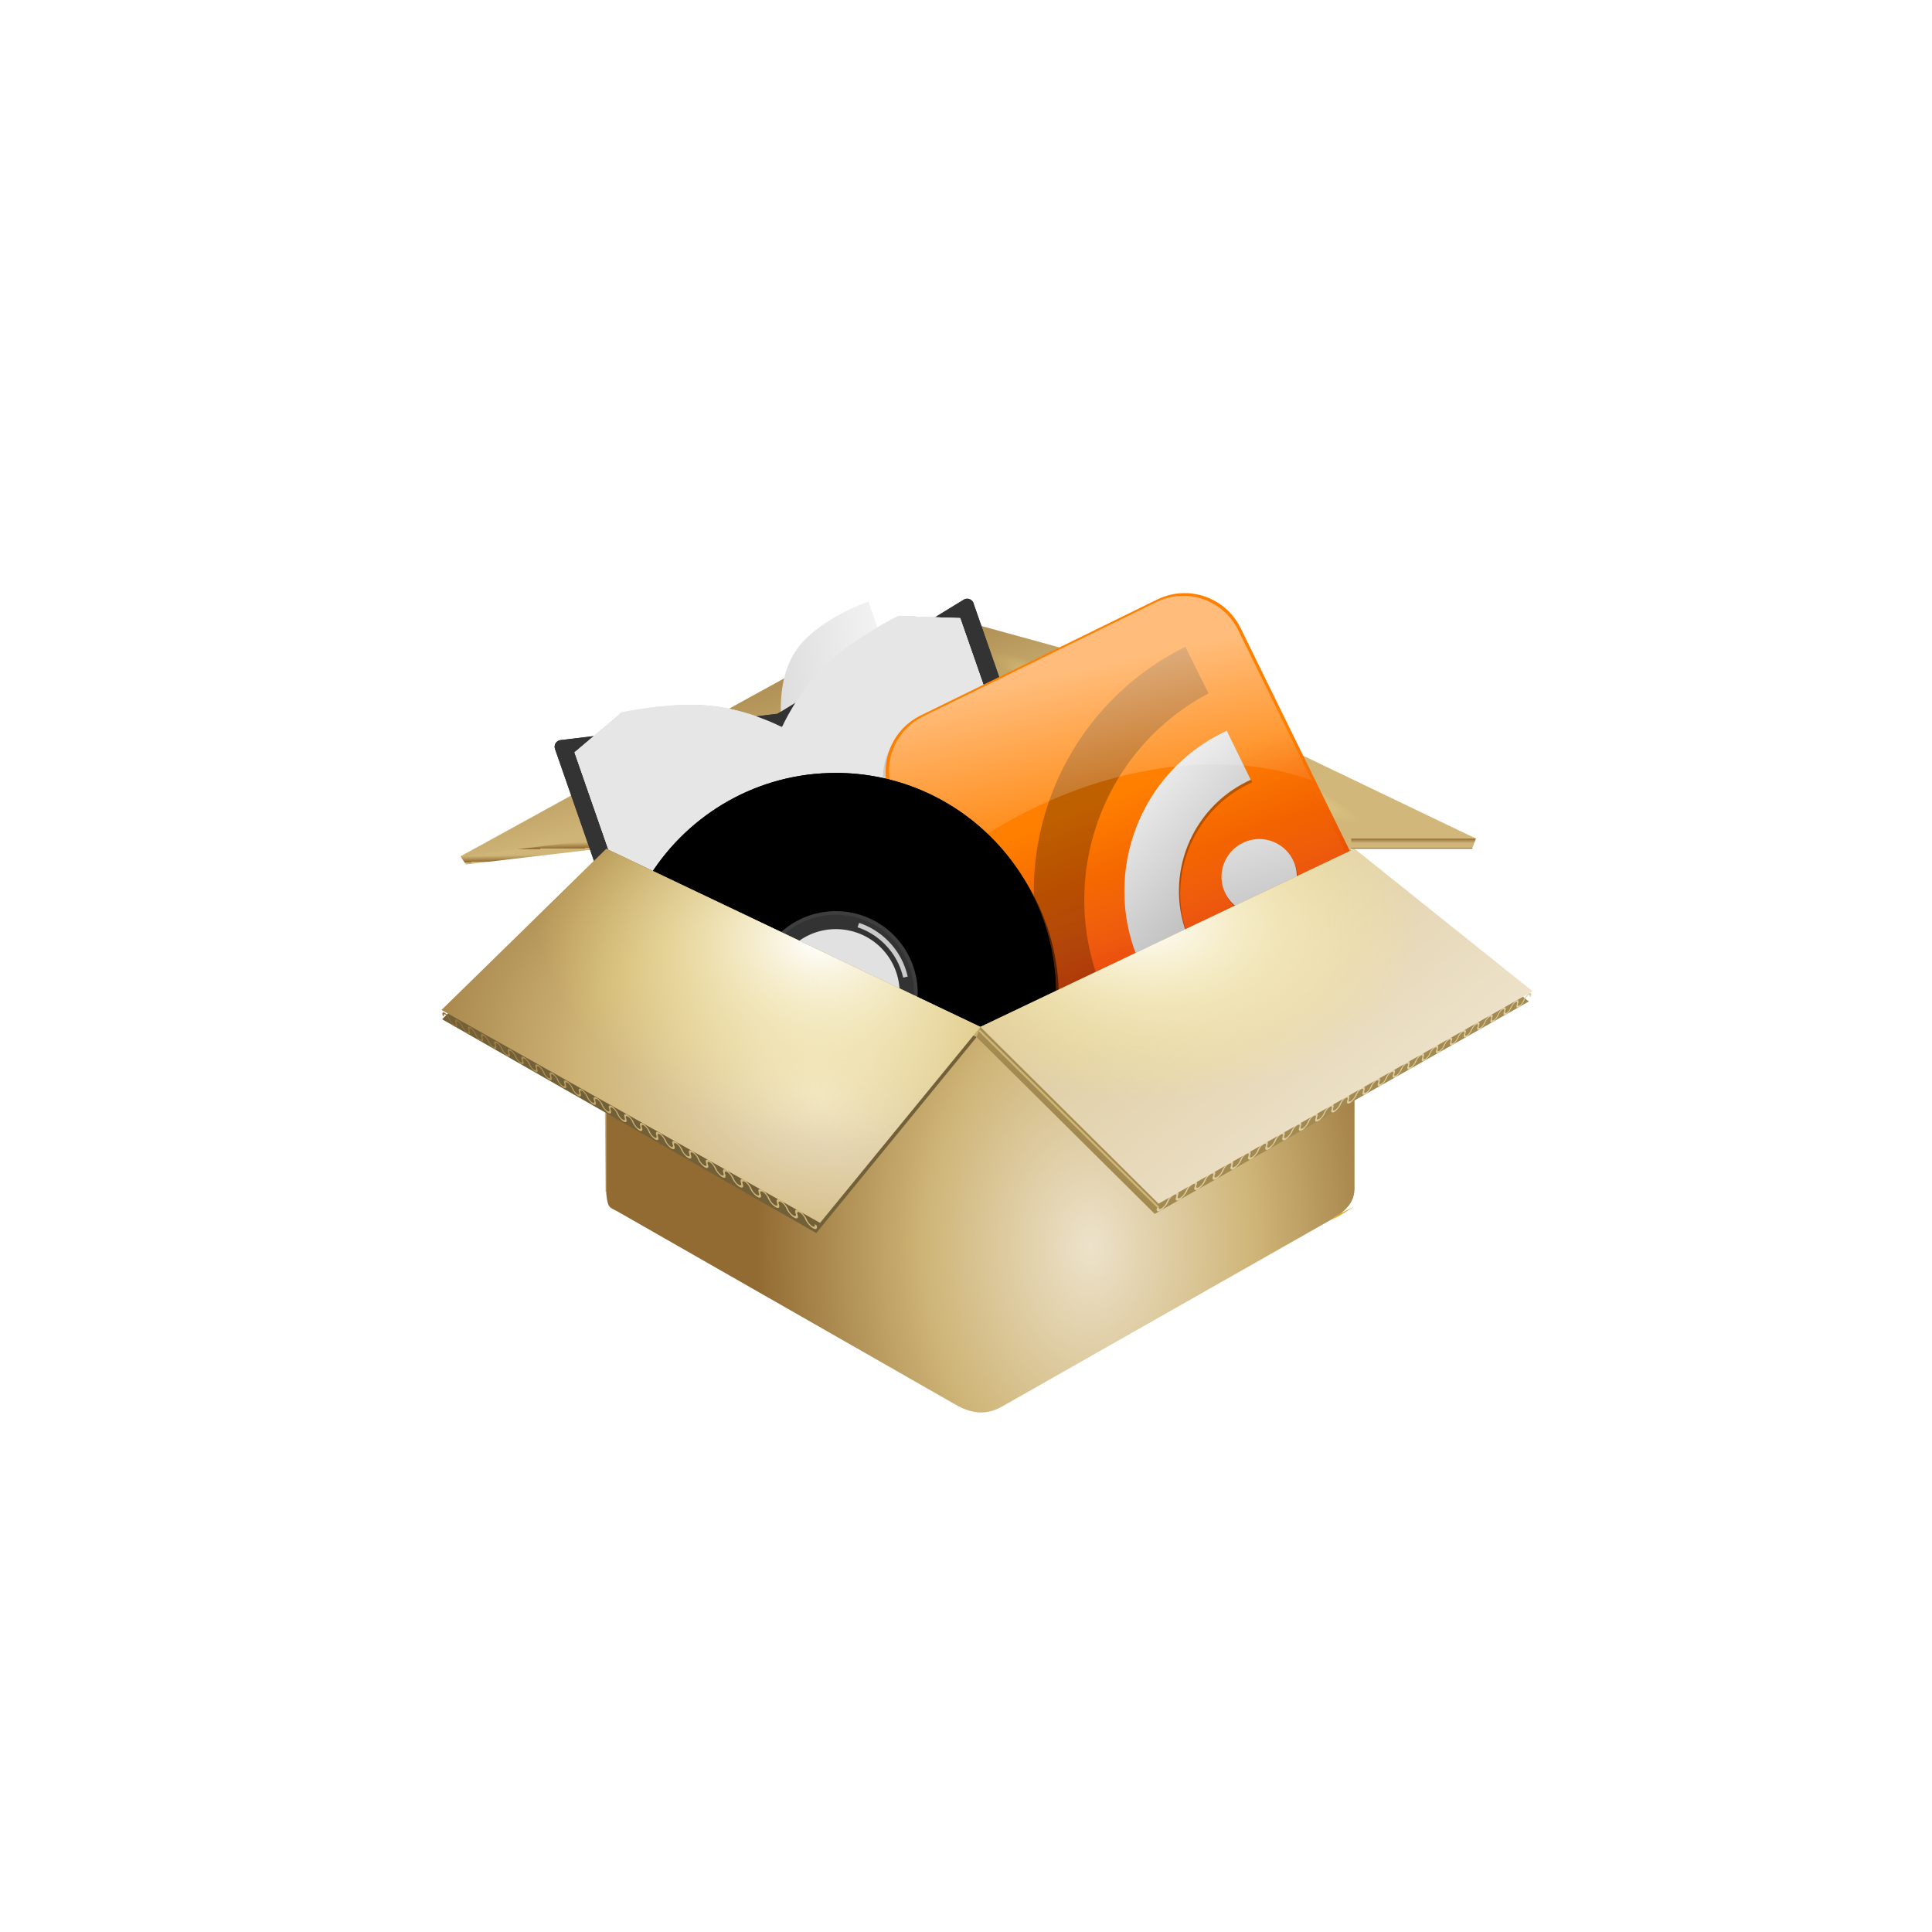<?xml version="1.0" encoding="utf-8"?>
<svg viewBox="0 0 1024 1024" xmlns="http://www.w3.org/2000/svg" xmlns:xlink="http://www.w3.org/1999/xlink">
  <defs>
    <filter color-interpolation-filters="sRGB" id="filter8114">
      <feGaussianBlur stdDeviation="1.013" id="feGaussianBlur8116"/>
    </filter>
    <filter color-interpolation-filters="sRGB" id="filter8074">
      <feGaussianBlur stdDeviation="2.026" id="feGaussianBlur8076"/>
    </filter>
    <filter x="-0.074" y="-0.141" color-interpolation-filters="sRGB" width="1.148" height="1.282" id="filter7233">
      <feGaussianBlur stdDeviation="6.456" id="feGaussianBlur7235"/>
    </filter>
    <mask maskUnits="userSpaceOnUse" id="mask7947">
      <path fill="#ffffff" d="m205,135l-45,10l-100,55l40,-5l0,100l105,-50l105,50.375l0,-100.38l35,0l-105,-50.38l-35,-9.62l0,0.005z" id="path7949"/>
    </mask>
    <filter color-interpolation-filters="sRGB" id="filter7251">
      <feGaussianBlur stdDeviation="2.246" id="feGaussianBlur7253"/>
    </filter>
    <filter color-interpolation-filters="sRGB" id="filter3503">
      <feGaussianBlur stdDeviation="2.63" id="feGaussianBlur3505"/>
    </filter>
    <filter color-interpolation-filters="sRGB" id="filter3361">
      <feGaussianBlur stdDeviation="1.868" id="feGaussianBlur3363"/>
    </filter>
    <filter color-interpolation-filters="sRGB" id="filter6169">
      <feGaussianBlur stdDeviation="3.013" id="feGaussianBlur6171"/>
    </filter>
    <filter x="-0.125" y="-0.239" color-interpolation-filters="sRGB" width="1.25" height="1.478" id="filter14465">
      <feGaussianBlur stdDeviation="3.233" id="feGaussianBlur14467"/>
    </filter>
    <mask maskUnits="userSpaceOnUse" id="mask14451">
      <path fill="url(#linearGradient14455) #000000" filter="url(#filter14443)" d="m204,250l3,37l66,-19l-69,-18z" id="path14453"/>
    </mask>
    <filter x="-0.115" y="-0.424" color-interpolation-filters="sRGB" width="1.23" height="1.848" id="filter14443">
      <feGaussianBlur stdDeviation="3.357" id="feGaussianBlur14445"/>
    </filter>
    <mask maskUnits="userSpaceOnUse" id="mask8359">
      <path fill="#ffffff" d="m100,847.36l0,96.875c0.451,4.053 0.799,3.649 3.281,5l95.361,54.492c3.782,1.986 7.791,2.838 12.51,0.139l92.285,-52.405c6.33,-3.546 6.685,-6.785 6.562,-10l0,-94.1l-105,50l-105,-50l0,-0.001z" id="path8361"/>
    </mask>
    <filter color-interpolation-filters="sRGB" id="filter7300">
      <feGaussianBlur stdDeviation="1.714" id="feGaussianBlur7302"/>
    </filter>
    <filter color-interpolation-filters="sRGB" id="filter8178">
      <feGaussianBlur stdDeviation="3.631" id="feGaussianBlur8180"/>
    </filter>
    <mask maskUnits="userSpaceOnUse" id="mask8351">
      <path fill="#ffffff" d="m100,195l0,96.875c0.451,4.053 0.799,3.649 3.281,5l95.361,54.492c3.782,1.986 7.791,2.838 12.51,0.139l92.285,-52.405c6.33,-3.546 6.685,-6.785 6.562,-10l0,-94.1l-105,50l-105,-50l0,-0.001z" id="path8353"/>
    </mask>
    <filter color-interpolation-filters="sRGB" id="filter7863">
      <feGaussianBlur stdDeviation="0.952" id="feGaussianBlur7865"/>
    </filter>
    <mask maskUnits="userSpaceOnUse" id="mask7935">
      <path fill="#ffffff" d="m255,294.62l-50,-49.62l105,-50l50,40l-105,59.615l0,0.005z" id="path7937"/>
    </mask>
    <filter color-interpolation-filters="sRGB" id="filter7881">
      <feGaussianBlur stdDeviation="1.36" id="feGaussianBlur7883"/>
    </filter>
    <mask maskUnits="userSpaceOnUse" id="mask7941">
      <path fill="#ffffff" d="m160,300l45,-55l-105,-50l-45,45l105,60z" id="path7943"/>
    </mask>
    <radialGradient r="54.5" gradientTransform="matrix(1 0 0 .587 0 68.119)" cx="257.5" cy="165" gradientUnits="userSpaceOnUse" id="radialGradient7500" xlink:href="#linearGradient14419"/>
    <linearGradient id="linearGradient14419">
      <stop stop-color="rgb(255, 255, 255)" offset="0" id="stop14421"/>
      <stop stop-opacity="0" stop-color="rgb(255, 255, 255)" offset="1" id="stop14423"/>
    </linearGradient>
    <linearGradient x1="-0.001" y1="0.939" x2="0.001" spreadMethod="repeat" y2="0.991" id="linearGradient7502" xlink:href="#linearGradient8046"/>
    <linearGradient id="linearGradient8046">
      <stop stop-color="rgb(210, 183, 123)" offset="0" id="stop8048"/>
      <stop stop-color="rgb(206, 180, 118)" offset="0.5" id="stop8050"/>
      <stop stop-color="rgb(146, 107, 50)" offset="1" id="stop8052"/>
    </linearGradient>
    <radialGradient r="75" gradientTransform="matrix(0.618,-0.383,0.092,0.149,-142.879,818.453)" cx="116.36" cy="160.08" gradientUnits="userSpaceOnUse" id="radialGradient7504" xlink:href="#linearGradient14419"/>
    <radialGradient r="52.5" gradientTransform="matrix(1 0 0 .571 0 70.714)" cx="152.5" cy="165" gradientUnits="userSpaceOnUse" id="radialGradient7506" xlink:href="#linearGradient14419"/>
    <linearGradient x1="0.897" y1="0.994" x2="0.897" spreadMethod="repeat" y2="0.952" id="linearGradient7508" xlink:href="#linearGradient8046"/>
    <linearGradient x1="0.617" y1="0.436" x2="0.35" y2="-0.082" id="linearGradient7510" xlink:href="#linearGradient8046"/>
    <radialGradient r="77.5" gradientTransform="matrix(0.67,0.304,-0.029,0.063,-114.718,709.785)" cx="259.51" cy="112.05" gradientUnits="userSpaceOnUse" id="radialGradient7512" xlink:href="#linearGradient7771"/>
    <linearGradient id="linearGradient7771">
      <stop stop-color="rgb(255, 255, 255)" offset="0" id="stop7773"/>
      <stop stop-opacity="0" stop-color="rgb(255, 239, 133)" offset="1" id="stop7775"/>
    </linearGradient>
    <radialGradient r="75" gradientTransform="matrix(0.629,-0.363,0.025,0.043,-133.416,833.183)" cx="116.36" cy="160.08" gradientUnits="userSpaceOnUse" id="radialGradient7514" xlink:href="#linearGradient7771"/>
    <radialGradient r="105" gradientTransform="matrix(1.918,0,0,1.005,-599.579,1255.203)" cx="207.26" cy="183.8" gradientUnits="userSpaceOnUse" id="radialGradient7516" xlink:href="#linearGradient6170"/>
    <linearGradient id="linearGradient6170">
      <stop stop-color="rgb(254, 253, 252)" offset="0" id="stop6172"/>
      <stop stop-color="rgb(219, 169, 50)" offset="1" id="stop6174"/>
    </linearGradient>
    <linearGradient x1="0.527" y1="1.175" x2="1.035" y2="1.065" id="linearGradient7520" xlink:href="#linearGradient4839"/>
    <linearGradient id="linearGradient4839">
      <stop stop-color="rgb(248, 248, 248)" offset="0" id="stop4841"/>
      <stop stop-color="rgb(196, 196, 196)" offset="1" id="stop4843"/>
    </linearGradient>
    <linearGradient x1="0.595" y1="0.391" x2="0.296" y2="0.445" id="linearGradient7522" xlink:href="#linearGradient4839"/>
    <linearGradient x1="0.723" y1="0.4" x2="0.138" y2="0.52" id="linearGradient7524" xlink:href="#linearGradient4802"/>
    <linearGradient id="linearGradient4802">
      <stop stop-color="rgb(242, 242, 242)" offset="0" id="stop4806"/>
      <stop stop-color="rgb(166, 166, 166)" offset="1" id="stop4808"/>
    </linearGradient>
    <linearGradient x1="0.289" y1="0.79" x2="0.852" y2="0.61" id="linearGradient7526" xlink:href="#linearGradient4748"/>
    <linearGradient id="linearGradient4748">
      <stop stop-color="rgb(248, 248, 248)" offset="0" id="stop4750"/>
      <stop stop-color="rgb(196, 196, 196)" offset="0.833" id="stop4798"/>
      <stop stop-color="rgb(155, 155, 155)" offset="1" id="stop4752"/>
    </linearGradient>
    <linearGradient x1="0.683" y1="0.453" x2="-0.486" y2="0.668" id="linearGradient7528" xlink:href="#linearGradient4839"/>
    <linearGradient x1="0.533" y1="0.464" x2="0.693" y2="0.829" id="linearGradient7540">
      <stop stop-color="rgb(255, 127, 0)" offset="0" id="stop3369"/>
      <stop stop-color="rgb(230, 69, 0)" offset="1" id="stop3371"/>
    </linearGradient>
    <linearGradient x1="0.424" y1="0.576" x2="0.585" y2="0.986" id="linearGradient7542">
      <stop stop-opacity="0" stop-color="rgb(255, 255, 255)" offset="0" id="stop3459"/>
      <stop stop-color="rgb(255, 0, 0)" offset="1" id="stop3461"/>
    </linearGradient>
    <linearGradient x1="-1.638" y1="-0.865" x2="-0.693" y2="1.684" id="linearGradient7544" xlink:href="#linearGradient3275"/>
    <linearGradient id="linearGradient3275">
      <stop stop-color="rgb(255, 255, 255)" offset="0" id="stop3277"/>
      <stop stop-color="rgb(195, 195, 195)" offset="1" id="stop3279"/>
    </linearGradient>
    <linearGradient x1="-0.195" y1="0.205" x2="0.368" y2="0.984" id="linearGradient7546" xlink:href="#linearGradient3275"/>
    <linearGradient x1="0.38" y1="0.315" x2="0.577" y2="0.908" id="linearGradient7550">
      <stop stop-color="rgb(255, 255, 255)" offset="0" id="stop3429"/>
      <stop stop-opacity="0" stop-color="rgb(255, 255, 255)" offset="1" id="stop3431"/>
    </linearGradient>
    <radialGradient r="92.5" gradientTransform="matrix(0.379,-0.379,0.855,0.855,1259.065,2093.301)" cx="289.43" cy="209.67" gradientUnits="userSpaceOnUse" id="radialGradient7552" xlink:href="#linearGradient14419"/>
    <radialGradient r="92.5" gradientTransform="matrix(-0.379,0.379,-0.855,-0.855,1678.865,2074.241)" cx="289.43" cy="209.67" gradientUnits="userSpaceOnUse" id="radialGradient7554" xlink:href="#linearGradient14419"/>
    <radialGradient r="68.844" gradientTransform="matrix(0,1.211,-0.359,0,1538.165,1842.448)" cx="199.28" cy="192.84" gradientUnits="userSpaceOnUse" id="radialGradient7556">
      <stop stop-color="rgb(108, 108, 108)" offset="0" id="stop3275"/>
      <stop stop-color="rgb(62, 62, 62)" offset="1" id="stop3277-2"/>
    </radialGradient>
    <radialGradient r="53.688" gradientTransform="matrix(0,1.252,-0.436,0,1552.965,1834.231)" cx="199.28" cy="192.84" gradientUnits="userSpaceOnUse" id="radialGradient7558">
      <stop stop-color="rgb(247, 247, 247)" offset="0" id="stop3265"/>
      <stop stop-color="rgb(225, 225, 225)" offset="1" id="stop3267"/>
    </radialGradient>
    <radialGradient r="55" gradientTransform="matrix(1.707,0,0,2.483,-302.412,206.793)" cx="195.54" cy="293.53" gradientUnits="userSpaceOnUse" id="radialGradient7560" xlink:href="#linearGradient6117"/>
    <linearGradient id="linearGradient6117">
      <stop stop-color="rgb(237, 226, 202)" offset="0" id="stop6119"/>
      <stop stop-color="rgb(206, 180, 118)" offset="0.5" id="stop6139"/>
      <stop stop-color="rgb(146, 107, 50)" offset="1" id="stop6121"/>
    </linearGradient>
    <radialGradient r="55" gradientTransform="matrix(1.707,0,0,2.483,-302.412,859.153)" cx="177.48" cy="292.05" gradientUnits="userSpaceOnUse" id="radialGradient7564" xlink:href="#linearGradient6170"/>
    <linearGradient x1="0.275" y1="0.851" x2="0.087" y2="-0.014" id="linearGradient7566" xlink:href="#linearGradient14419"/>
    <linearGradient x1="-0.041" y1="0.5" x2="1.041" y2="0.5" id="linearGradient7568">
      <stop stop-opacity="0.753" stop-color="rgb(0, 0, 0)" offset="0" id="stop8190"/>
      <stop stop-color="rgb(255, 255, 255)" offset="1" id="stop8192"/>
    </linearGradient>
    <radialGradient r="75" gradientTransform="matrix(1.755,0.47,-0.329,1.228,-221.144,511.383)" cx="148.11" cy="254.41" gradientUnits="userSpaceOnUse" id="radialGradient7570" xlink:href="#linearGradient6117"/>
    <linearGradient x1="0.762" y1="0.727" x2="-1.454" y2="-1.005" id="linearGradient7572" xlink:href="#linearGradient6117"/>
    <radialGradient r="55.132" gradientTransform="matrix(1.937 0 0 1.463 -241.23 -101.78)" cx="257.5" cy="220" gradientUnits="userSpaceOnUse" id="radialGradient7574" xlink:href="#linearGradient7771"/>
    <radialGradient r="52.5" gradientTransform="matrix(2.058 0 0 1.529 -161.42 -116.44)" cx="152.5" cy="220" gradientUnits="userSpaceOnUse" id="radialGradient7576" xlink:href="#linearGradient7771"/>
    <radialGradient r="75" gradientTransform="matrix(1.034,0.277,-0.194,0.724,-145.547,649.567)" cx="138.82" cy="224.37" gradientUnits="userSpaceOnUse" id="radialGradient7578" xlink:href="#linearGradient7771"/>
    <radialGradient r="77.5" gradientTransform="matrix(1,0,0,0.643,-204.495,716.468)" cx="251" cy="198.91" gradientUnits="userSpaceOnUse" id="radialGradient7582" xlink:href="#linearGradient7771"/>
    <linearGradient x1="1" y1="0.5" x2="0" y2="0.5" id="svg_1" xlink:href="#linearGradient8046"/>
    <linearGradient x1="0.976" y1="0.051" x2="0.468" y2="0.827" id="svg_2">
      <stop stop-color="rgb(0, 0, 0)" offset="0" id="stop8146"/>
      <stop stop-opacity="0" stop-color="rgb(0, 0, 0)" offset="1" id="stop8148"/>
    </linearGradient>
  </defs>
  <g>
    <title>Layer 1</title>
    <g id="svg_15">
      <g id="svg_3" transform="matrix(0.404 0 0 0.404 588.995 587.007)">
        <path id="svg_4" d="m-922.387,-46.978c6.47,-6.41 15.64,-9.61 24.65,-9.83c9.95,-0.24 19.8,1.6 29.44,3.89c16.84,4.25 33.18,10.3 49.08,17.25c5.14,2.08 9.03,6.19 13.32,9.55c25.59,21.94 50.06,45.15 74.72,68.12c52.14,48.91 103.73,98.39 155.74,147.44c12.24,11.48 24.42,23.03 36.98,34.16c-17.28,3.68 -34.32,8.49 -50.99,14.33c-48.99,-45.83 -98.29,-91.34 -147.86,-136.56c-14.38,-13.04 -28.72,-26.12 -43.43,-38.79c-8.83,-7.83 -19.13,-13.7 -29.2,-19.75c-14.08,-8.15 -28.54,-15.75 -43.73,-21.62c-6.79,-2.51 -13.77,-4.74 -21.01,-5.42c-16.4,-0.47 -32.81,0.13 -49.18,1.25c-2.04,-12.47 -3.9,-24.98 -5.9,-37.46c-1.61,-9.3 0.55,-19.72 7.37,-26.56z" style="fill: rgb(255, 255, 255);"/>
        <path id="svg_5" d="m-809.307,-36.118c10.73,-4.67 22,-8.62 33.73,-9.63c6.01,-0.72 11.76,1.66 17.18,3.93c15.88,7.11 30.58,16.51 45.12,25.99c2.34,1.65 4.9,3.05 7,5.04c21.32,22.66 43.2,44.79 64.91,67.08c29.64,30.03 59.21,60.14 89.05,89.98c23.52,23.28 47.18,46.42 70.53,69.88c-16.72,0.29 -33.28,2.95 -49.69,5.9c-11.58,-9.49 -22.24,-20.12 -33.29,-30.24c-50.51,-47.53 -100.55,-95.55 -151.08,-143.06c-23.69,-22.3 -47.45,-44.55 -71.67,-66.28c-7.16,-6.32 -14.29,-12.68 -21.79,-18.59z" style="fill: rgb(255, 255, 255);"/>
        <path id="svg_6" d="m-699.497,-11.888c8.28,-0.81 16.77,-0.61 24.8,1.72c7.16,1.79 12.51,7.25 18.17,11.64c27.57,23.35 53.47,48.57 79.71,73.38c19.34,18.27 38.32,36.93 58.18,54.64c14.11,11.18 26.06,24.74 38.13,38.02c13.93,15.64 27.47,31.62 40.8,47.78c-11.54,-0.13 -23.16,0.85 -34.65,0.3c-29.37,-29.4 -59.16,-58.38 -88.52,-87.79c-39.48,-39.88 -78.97,-79.76 -118.01,-120.08c-6.21,-6.53 -12.59,-12.91 -18.61,-19.61z" style="fill: rgb(255, 255, 255);"/>
        <path id="svg_7" d="m-925.367,22.842c15.15,-1.4 30.39,-1.79 45.6,-1.66c9.45,-0.27 18.47,3.08 27.15,6.42c16.29,6.62 31.75,15.11 46.79,24.18c7.51,4.61 15.06,9.27 21.62,15.19c25,21.69 49.29,44.18 73.74,66.48c38.5,35.48 77.09,70.88 115.2,106.76c-14.92,5.43 -29.6,12.05 -42.59,21.27c-10.69,7.59 -18.55,19.26 -20.58,32.31c-2.64,16.16 1.53,32.49 6.81,47.69c3.24,8.7 6.06,17.77 11.68,25.3c7.98,10.86 18.29,19.79 29.14,27.68c16.43,11.83 34.35,21.55 53.09,29.18c10.93,4.34 22.19,8.13 33.86,9.83c22.29,2.29 44.71,2.99 67.08,4.14c90.34,3.72 180.72,6.14 271.1,8.54c38.63,0.94 77.25,2.01 115.88,2.78c20.17,0.77 40.37,0.59 60.52,1.61c0.02,-1.9 0.06,-3.79 0.08,-5.67c-69.95,-1.59 -139.91,-3.25 -209.87,-5.1c-90.56,-2.56 -181.15,-4.85 -271.65,-9.31c-12.34,-0.98 -24.79,-1.12 -37.01,-3.25c-15.94,-3.34 -31.11,-9.6 -45.69,-16.73c-17.44,-8.82 -34.24,-19.25 -48.76,-32.41c-7.59,-7.18 -15.02,-15.03 -19.04,-24.83c-5.74,-14.33 -11.09,-29.09 -12.41,-44.58c-0.81,-10.82 1.28,-22.2 7.65,-31.17c6.46,-9.37 16.48,-15.35 26.32,-20.61c22.09,-11.32 45.89,-18.91 69.89,-25c23.91,-5.79 48.35,-10.14 73.01,-10.38c14.01,-0.2 28.02,-0.86 42.03,-0.88c17.41,7.01 36.43,8.07 54.96,8.94c10.69,0.08 21.4,0.19 32.07,-0.53c55.53,4.15 111.36,4.43 166.9,0.25c43.46,-3.51 86.89,-9.74 128.86,-21.83c16.95,-4.95 33.65,-10.87 49.72,-18.21c50.06,-22.01 99.89,-44.66 150.98,-64.19c41.46,-15.88 84.55,-27.56 128.45,-34.3c52.16,-8.17 105.19,-11.24 157.93,-8.13c65.88,4.02 131.96,18.11 191.19,47.92c19.25,9.5 37.16,21.37 55.22,32.91c33.05,21.47 65.85,43.5 96.26,68.63c13.12,10.75 25.25,22.64 36.77,35.07c-91.38,126.91 -182.82,253.78 -274.43,380.52c-40.39,-13.42 -81.27,-25.65 -122.98,-34.28c-16.46,-3.15 -33.12,-6.09 -49.94,-5.64c-8.83,0.4 -17.35,2.99 -25.92,4.92c-43.5,10.97 -86.66,23.19 -129.85,35.26c-86.14,24.21 -172.11,49.03 -258.23,73.34c-20.91,5.82 -41.77,11.82 -62.82,17.12c-26.59,6.06 -53.86,10.8 -81.22,8.95c-15.73,-1.34 -31.8,-4.8 -45.16,-13.6c-21.56,-13.47 -42.41,-28.04 -63.3,-42.51c-62.63,-43.81 -124.47,-88.73 -185.9,-134.19c-34.02,-25.23 -67.9,-50.65 -101.45,-76.5c-27.93,-21.62 -55.89,-43.24 -82.58,-66.4c-15.31,-13.07 -28.1,-28.71 -41.26,-43.86c-38.43,-45.44 -75.4,-92.08 -111.81,-139.15c-24.86,-32.25 -49.41,-64.75 -73.18,-97.82c-15.19,-21.3 -30.37,-42.67 -43.84,-65.12c-3.9,-6.8 -8.1,-13.62 -10.08,-21.28c6.2,-9.57 14.32,-18 24,-24.07z" style="fill: rgb(255, 255, 255);"/>
        <path id="svg_8" d="m872.663,265.192c6.69,-3.29 14.36,-4.53 21.73,-3.29c9.08,1.25 17.12,5.87 25.5,9.25c9.73,4.14 19.76,7.52 29.65,11.25c3.36,1.45 7.11,2.66 9.58,5.54c1.86,2.88 0.31,6.32 -0.48,9.29c-2.99,8.27 -7.2,16.02 -10.89,23.97c-34.99,71.72 -71.42,142.72 -108.68,213.28c-20.57,38.85 -41.52,77.49 -63.02,115.83c-18.71,33.12 -37.73,66.08 -57.97,98.3c-11.77,18.59 -23.8,37.07 -37.22,54.52c-6.17,7.81 -12.43,15.68 -20.06,22.12c-2.56,1.96 -5.23,4.17 -8.49,4.69c-2.07,0.29 -3.09,-1.77 -4.34,-2.95c-24.23,-26.11 -48.99,-51.78 -71.62,-79.31c-8.57,-10.59 -17.05,-21.32 -24.06,-33.03c-3.13,-5.39 -6.13,-10.99 -7.4,-17.14c1.93,-2.58 3.76,-5.24 5.7,-7.81l3.5,-4.86c97.04,-134.17 193.75,-268.59 290.65,-402.86c10.32,-3.8 18.1,-12.03 27.92,-16.79z" style="fill: rgb(255, 255, 255);"/>
      </g>
      <g id="svg_9" transform="matrix(-0.404 0 0 -0.404 1207.36 487.479)">
        <path id="svg_10" d="m987.067,77.838c6.47,-6.41 15.64,-9.61 24.65,-9.83c9.95,-0.24 19.8,1.6 29.44,3.89c16.84,4.25 33.18,10.3 49.08,17.25c5.14,2.08 9.03,6.19 13.32,9.55c25.59,21.94 50.06,45.15 74.72,68.12c52.14,48.91 103.73,98.39 155.74,147.44c12.24,11.48 24.42,23.03 36.98,34.16c-17.28,3.68 -34.32,8.49 -50.99,14.33c-48.99,-45.83 -98.29,-91.34 -147.86,-136.56c-14.38,-13.04 -28.72,-26.12 -43.43,-38.79c-8.83,-7.83 -19.13,-13.7 -29.2,-19.75c-14.08,-8.15 -28.54,-15.75 -43.73,-21.62c-6.79,-2.51 -13.77,-4.74 -21.01,-5.42c-16.4,-0.47 -32.81,0.13 -49.18,1.25c-2.04,-12.47 -3.9,-24.98 -5.9,-37.46c-1.61,-9.3 0.55,-19.72 7.37,-26.56z" style="fill: rgb(255, 255, 255);"/>
        <path id="svg_11" d="m1100.147,88.698c10.73,-4.67 22,-8.62 33.73,-9.63c6.01,-0.72 11.76,1.66 17.18,3.93c15.88,7.11 30.58,16.51 45.12,25.99c2.34,1.65 4.9,3.05 7,5.04c21.32,22.66 43.2,44.79 64.91,67.08c29.64,30.03 59.21,60.14 89.05,89.98c23.52,23.28 47.18,46.42 70.53,69.88c-16.72,0.29 -33.28,2.95 -49.69,5.9c-11.58,-9.49 -22.24,-20.12 -33.29,-30.24c-50.51,-47.53 -100.55,-95.55 -151.08,-143.06c-23.69,-22.3 -47.45,-44.55 -71.67,-66.28c-7.16,-6.32 -14.29,-12.68 -21.79,-18.59z" style="fill: rgb(255, 255, 255);"/>
        <path id="svg_12" d="m1209.957,112.928c8.28,-0.81 16.77,-0.61 24.8,1.72c7.16,1.79 12.51,7.25 18.17,11.64c27.57,23.35 53.47,48.57 79.71,73.38c19.34,18.27 38.32,36.93 58.18,54.64c14.11,11.18 26.06,24.74 38.13,38.02c13.93,15.64 27.47,31.62 40.8,47.78c-11.54,-0.13 -23.16,0.85 -34.65,0.3c-29.37,-29.4 -59.16,-58.38 -88.52,-87.79c-39.48,-39.88 -78.97,-79.76 -118.01,-120.08c-6.21,-6.53 -12.59,-12.91 -18.61,-19.61z" style="fill: rgb(255, 255, 255);"/>
        <path id="svg_13" d="m984.087,147.658c15.15,-1.4 30.39,-1.79 45.6,-1.66c9.45,-0.27 18.47,3.08 27.15,6.42c16.29,6.62 31.75,15.11 46.79,24.18c7.51,4.61 15.06,9.27 21.62,15.19c25,21.69 49.29,44.18 73.74,66.48c38.5,35.48 77.09,70.88 115.2,106.76c-14.92,5.43 -29.6,12.05 -42.59,21.27c-10.69,7.59 -18.55,19.26 -20.58,32.31c-2.64,16.16 1.53,32.49 6.81,47.69c3.24,8.7 6.06,17.77 11.68,25.3c7.98,10.86 18.29,19.79 29.14,27.68c16.43,11.83 34.35,21.55 53.09,29.18c10.93,4.34 22.19,8.13 33.86,9.83c22.29,2.29 44.71,2.99 67.08,4.14c90.34,3.72 180.72,6.14 271.1,8.54c38.63,0.94 77.25,2.01 115.88,2.78c20.17,0.77 40.37,0.59 60.52,1.61c0.02,-1.9 0.06,-3.79 0.08,-5.67c-69.95,-1.59 -139.91,-3.25 -209.87,-5.1c-90.56,-2.56 -181.15,-4.85 -271.65,-9.31c-12.34,-0.98 -24.79,-1.12 -37.01,-3.25c-15.94,-3.34 -31.11,-9.6 -45.69,-16.73c-17.44,-8.82 -34.24,-19.25 -48.76,-32.41c-7.59,-7.18 -15.02,-15.03 -19.04,-24.83c-5.74,-14.33 -11.09,-29.09 -12.41,-44.58c-0.81,-10.82 1.28,-22.2 7.65,-31.17c6.46,-9.37 16.48,-15.35 26.32,-20.61c22.09,-11.32 45.89,-18.91 69.89,-25c23.91,-5.79 48.35,-10.14 73.01,-10.38c14.01,-0.2 28.02,-0.86 42.03,-0.88c17.41,7.01 36.43,8.07 54.96,8.94c10.69,0.08 21.4,0.19 32.07,-0.53c55.53,4.15 111.36,4.43 166.9,0.25c43.46,-3.51 86.89,-9.74 128.86,-21.83c16.95,-4.95 33.65,-10.87 49.72,-18.21c50.06,-22.01 99.89,-44.66 150.98,-64.19c41.46,-15.88 84.55,-27.56 128.45,-34.3c52.16,-8.17 105.19,-11.24 157.93,-8.13c65.88,4.02 131.96,18.11 191.19,47.92c19.25,9.5 37.16,21.37 55.22,32.91c33.05,21.47 65.85,43.5 96.26,68.63c13.12,10.75 25.25,22.64 36.77,35.07c-91.38,126.91 -182.82,253.78 -274.43,380.52c-40.39,-13.42 -81.27,-25.65 -122.98,-34.28c-16.46,-3.15 -33.12,-6.09 -49.94,-5.64c-8.83,0.4 -17.35,2.99 -25.92,4.92c-43.5,10.97 -86.66,23.19 -129.85,35.26c-86.14,24.21 -172.11,49.03 -258.23,73.34c-20.91,5.82 -41.77,11.82 -62.82,17.12c-26.59,6.06 -53.86,10.8 -81.22,8.95c-15.73,-1.34 -31.8,-4.8 -45.16,-13.6c-21.56,-13.47 -42.41,-28.04 -63.3,-42.51c-62.63,-43.81 -124.47,-88.73 -185.9,-134.19c-34.02,-25.23 -67.9,-50.65 -101.45,-76.5c-27.93,-21.62 -55.89,-43.24 -82.58,-66.4c-15.31,-13.07 -28.1,-28.71 -41.26,-43.86c-38.43,-45.44 -75.4,-92.08 -111.81,-139.15c-24.86,-32.25 -49.41,-64.75 -73.18,-97.82c-15.19,-21.3 -30.37,-42.67 -43.84,-65.12c-3.9,-6.8 -8.1,-13.62 -10.08,-21.28c6.2,-9.57 14.32,-18 24,-24.07z" style="fill: rgb(255, 255, 255);"/>
        <path id="svg_14" d="m2782.117,390.008c6.69,-3.29 14.36,-4.53 21.73,-3.29c9.08,1.25 17.12,5.87 25.5,9.25c9.73,4.14 19.76,7.52 29.65,11.25c3.36,1.45 7.11,2.66 9.58,5.54c1.86,2.88 0.31,6.32 -0.48,9.29c-2.99,8.27 -7.2,16.02 -10.89,23.97c-34.99,71.72 -71.42,142.72 -108.68,213.28c-20.57,38.85 -41.52,77.49 -63.02,115.83c-18.71,33.12 -37.73,66.08 -57.97,98.3c-11.77,18.59 -23.8,37.07 -37.22,54.52c-6.17,7.81 -12.43,15.68 -20.06,22.12c-2.56,1.96 -5.23,4.17 -8.49,4.69c-2.07,0.29 -3.09,-1.77 -4.34,-2.95c-24.23,-26.11 -48.99,-51.78 -71.62,-79.31c-8.57,-10.59 -17.05,-21.32 -24.06,-33.03c-3.13,-5.39 -6.13,-10.99 -7.4,-17.14c1.93,-2.58 3.76,-5.24 5.7,-7.81l3.5,-4.86c97.04,-134.17 193.75,-268.59 290.65,-402.86c10.32,-3.8 18.1,-12.03 27.92,-16.79z" style="fill: rgb(255, 255, 255);"/>
      </g>
      <g transform="matrix(1.446 0 0 1.446 -1681.12 -600.221)" id="layer1">
        <g id="g7412">
          <g transform="matrix(1.306 0 0 1.306 1520.1 -353.67)" id="g6901">
            <g id="g6903">
              <path fill="none" stroke-width="4" stroke="url(#radialGradient7500)" filter="url(#filter8114)" d="m105.505,823.993l-105,-60" id="path6905"/>
              <g id="g6907">
                <g id="g6909">
                  <path fill="url(#linearGradient7502)" d="m-45.566,776.853l45,-10l-105,60l-37.429,4.393l-1.5,-2.25l98.929,-52.14l0,-0.003z" id="path6911"/>
                  <path fill="url(#radialGradient7504)" stroke-width="4" stroke="url(#radialGradient7506)" filter="url(#filter8074)" d="m-104.495,823.993l105,-60" id="path6913"/>
                </g>
                <g id="g6915">
                  <path fill="url(#linearGradient7508)" d="m34.434,776.473l-35,-9.62l105,60l35,0l1.071,-2.857l-106.07,-47.52l-0.001,-0.003z" id="path6917"/>
                  <g id="g6919">
                    <g id="g6921">
                      <path fill="url(#linearGradient7510)" d="m0.505,763.993l-45,10l-100,55l40,-5l0.707,99.204l104.29,-49.2l104.03,48.61l0.97,-98.61l35,0l-105,-50.38l-35,-9.62l0.003,-0.004z" id="path6923"/>
                      <path fill="url(#radialGradient7512)" d="m35.505,773.613l-35,-9.62l0.421,45.98l80.36,27.378l24.22,-13.36l35,0l-105,-50.375l-0.001,-0.003z" id="path6925"/>
                    </g>
                    <g id="g6927">
                      <path fill="url(#radialGradient7514)" d="m-144.495,828.993l40,-5l30.834,11.796l67.917,-36.465l6.25,-35.34l-45,10l-100,55l-0.001,0.009z" id="path6929"/>
                      <path fill="url(#radialGradient7516)" filter="url(#filter7233)" mask="url(#mask7947)" d="m0.505,763.993l-105,60l102.53,-51.523l2.89,37.503l3.143,13.006l-4.686,16.794l1.13,34.22l0.617,-33.368l6.426,-15.943l-1.403,-12.155l-1.15,-36.651l100.51,48.12l-105,-60l-0.007,-0.003z" id="path6931"/>
                    </g>
                  </g>
                </g>
              </g>
            </g>
            <path fill="url(#radialGradient7516)" filter="url(#filter7251)" d="m0.505,763.993l-105,60l102.53,-51.523l2.89,37.503l3.143,13.006l-4.686,16.794l1.13,34.22l0.617,-33.368l6.426,-15.943l-1.403,-12.155l-1.15,-36.651l100.51,48.12l-105,-60l-0.007,-0.003z" id="path6933"/>
          </g>
          <g id="g7325">
            <g id="g7069">
              <path fill="#333333" stroke-width="4.9" stroke-miterlimit="20" stroke-linecap="round" stroke="#333333" stroke-linejoin="round" d="m1517.125,636.995l-68.75,42.094l-80.031,9.719l19.906,57.188l0,-18.188l137.16,65.281l5.25,-2.5l32.938,-20.156c-15.5,-44.478 -31,-88.957 -46.5,-133.44l0.027,0.002z" id="path7071"/>
              <path fill="#e6e6e6" d="m1491.925,640.901l-42.688,40.719l-58.719,-5.406l-17.312,14.656c5.013,14.396 10.019,28.791 15.031,43.188l0,-6.25l126.5,60.188l21.313,-20.312l22.7,0.72c-14.7,-42.252 -29.5,-84.498 -44.2,-126.75l-22.625,-0.75l0,-0.003z" id="path7073"/>
              <path fill="#e6e6e6" d="m1491.925,640.901l-42.688,40.719l-58.719,-5.406l-17.312,14.656c5.013,14.396 10.019,28.791 15.031,43.188l0,-6.25l133.19,63.406l37.3,-22.81c-14.7,-42.252 -29.5,-84.498 -44.2,-126.75l-22.625,-0.75l0.023,-0.003z" id="path7075"/>
              <path fill="#e6e6e6" d="m1491.925,640.901l-42.688,40.719l-58.719,-5.406l-17.312,14.656c5.013,14.396 10.019,28.791 15.031,43.188l0,-6.25l126.5,60.188l21.313,-20.312l22.7,0.72c-14.7,-42.252 -29.5,-84.498 -44.2,-126.75l-22.625,-0.75l0,-0.003z" id="path7077"/>
              <path fill="url(#linearGradient7520)" d="m1390.525,676.213l-17.312,14.656c5.013,14.396 10.019,28.791 15.031,43.188l0,-6.25l24.25,11.531l-21.969,-63.125z" id="path7079"/>
              <path fill="url(#linearGradient7522)" d="m1536.025,767.671l22.649,0.728c-14.712,-42.252 -29.424,-84.505 -44.136,-126.76l-22.649,-0.728l44.136,126.76l0,0z" id="path7081"/>
              <path fill="#e6e6e6" d="m1491.925,640.901s-15.862,7.668 -26.531,17.844c-10.67,10.175 -16.156,22.875 -16.156,22.875s-12.193,-6.527 -26.875,-7.875s-31.844,2.469 -31.844,2.469l21.969,63.156l97.031,46.156c10.67,-10.175 26.531,-17.844 26.531,-17.844l-44.1,-126.78l-0.025,-0.001z" id="path7083"/>
              <path fill="url(#linearGradient7524)" d="m1491.925,640.901s-15.83,7.668 -26.5,17.844c-10.67,10.175 -16.156,22.875 -16.156,22.875l31.375,90.156l28.906,13.75c10.67,-10.175 26.531,-17.844 26.531,-17.844l-44.1,-126.79l-0.056,0.009z" id="path7085"/>
              <path fill="url(#linearGradient7526)" d="m1414.025,673.463c-12.129,0.225 -23.469,2.75 -23.469,2.75l21.969,63.156l68.125,32.406l-31.375,-90.156s-12.193,-6.527 -26.875,-7.875c-2.753,-0.253 -5.576,-0.333 -8.375,-0.281l0,0z" id="path7087"/>
              <path fill="#b3b3b3" d="m1536.025,767.681s-1.004,0.466 -2.656,1.344c-1.653,0.878 -3.946,2.155 -6.594,3.75c-1.324,0.797 -2.738,1.679 -4.188,2.625c-1.45,0.946 -2.944,1.956 -4.437,3.031c-1.493,1.075 -2.983,2.223 -4.438,3.406c-1.454,1.184 -2.885,2.416 -4.219,3.688l11.906,5.688l37.281,-22.812l-22.656,-0.719l0,-0z" id="path7089"/>
              <path fill="url(#linearGradient7528)" d="m1480.925,635.588s-18.582,6.338 -26.5,17.844c-7.918,11.505 -5.156,28.188 -5.156,28.188l31.375,90.156l17.844,8.5c0.021,-0.031 0.041,-0.063 0.062,-0.094c7.918,-11.505 26.531,-17.844 26.531,-17.844l-44.156,-126.75l0,-0z" id="path7091"/>
              <g id="g7093">
                <path fill="#333333" stroke-width="4.9" stroke-miterlimit="20" stroke-linecap="round" stroke-linejoin="round" d="m1517.125,636.995l-68.75,42.094l-80.031,9.719l19.906,57.188l0,-18.188l137.16,65.281l5.25,-2.5l32.938,-20.156c-15.5,-44.478 -31,-88.957 -46.5,-133.44l0.027,0.002z" id="path7095" stroke="#333333"/>
                <path fill="#e6e6e6" d="m1491.925,640.901l-42.688,40.719l-58.719,-5.406l-17.312,14.656c5.013,14.396 10.019,28.791 15.031,43.188l0,-6.25l126.5,60.188l21.313,-20.312l22.7,0.72c-14.7,-42.252 -29.5,-84.498 -44.2,-126.75l-22.625,-0.75l0,-0.003z" id="path7097"/>
                <path fill="#e6e6e6" d="m1491.925,640.901l-42.688,40.719l-58.719,-5.406l-17.312,14.656c5.013,14.396 10.019,28.791 15.031,43.188l0,-6.25l133.19,63.406l37.3,-22.81c-14.7,-42.252 -29.5,-84.498 -44.2,-126.75l-22.625,-0.75l0.023,-0.003z" id="path7099"/>
                <path fill="#e6e6e6" d="m1491.925,640.901l-42.688,40.719l-58.719,-5.406l-17.312,14.656c5.013,14.396 10.019,28.791 15.031,43.188l0,-6.25l126.5,60.188l21.313,-20.312l22.7,0.72c-14.7,-42.252 -29.5,-84.498 -44.2,-126.75l-22.625,-0.75l0,-0.003z" id="path7101"/>
                <path fill="url(#linearGradient7520)" d="m1390.525,676.213l-17.312,14.656c5.013,14.396 10.019,28.791 15.031,43.188l0,-6.25l24.25,11.531l-21.969,-63.125z" id="path7103"/>
                <path fill="url(#linearGradient7522)" d="m1536.025,767.671l22.649,0.728c-14.712,-42.252 -29.424,-84.505 -44.136,-126.76l-22.649,-0.728l44.136,126.76l0,0z" id="path7105"/>
                <path fill="#e6e6e6" d="m1491.925,640.901s-15.862,7.668 -26.531,17.844c-10.67,10.175 -16.156,22.875 -16.156,22.875s-12.193,-6.527 -26.875,-7.875s-31.844,2.469 -31.844,2.469l21.969,63.156l97.031,46.156c10.67,-10.175 26.531,-17.844 26.531,-17.844l-44.1,-126.78l-0.025,-0.001z" id="path7107"/>
                <path fill="url(#linearGradient7524)" d="m1491.925,640.901s-15.83,7.668 -26.5,17.844c-10.67,10.175 -16.156,22.875 -16.156,22.875l31.375,90.156l28.906,13.75c10.67,-10.175 26.531,-17.844 26.531,-17.844l-44.1,-126.79l-0.056,0.009z" id="path7109"/>
                <path fill="url(#linearGradient7526)" d="m1414.025,673.463c-12.129,0.225 -23.469,2.75 -23.469,2.75l21.969,63.156l68.125,32.406l-31.375,-90.156s-12.193,-6.527 -26.875,-7.875c-2.753,-0.253 -5.576,-0.333 -8.375,-0.281l0,0z" id="path7111"/>
                <path fill="#b3b3b3" d="m1536.025,767.681s-1.004,0.466 -2.656,1.344c-1.653,0.878 -3.946,2.155 -6.594,3.75c-1.324,0.797 -2.738,1.679 -4.188,2.625c-1.45,0.946 -2.944,1.956 -4.437,3.031c-1.493,1.075 -2.983,2.223 -4.438,3.406c-1.454,1.184 -2.885,2.416 -4.219,3.688l11.906,5.688l37.281,-22.812l-22.656,-0.719l0,-0z" id="path7113"/>
                <path fill="url(#linearGradient7528)" d="m1480.925,635.588s-18.582,6.338 -26.5,17.844c-7.918,11.505 -5.156,28.188 -5.156,28.188l31.375,90.156l17.844,8.5c0.021,-0.031 0.041,-0.063 0.062,-0.094c7.918,-11.505 26.531,-17.844 26.531,-17.844l-44.156,-126.75l0,-0z" id="path7115"/>
              </g>
            </g>
            <g id="g7119">
              <path fill="#000000" filter="url(#filter3503)" opacity="0.347" d="m1595.665,634.651c-3.33,0.026 -6.706,0.775 -9.906,2.344l-86.688,42.5c-11.379,5.577 -16.046,19.246 -10.469,30.625l39.156,79.906l128.5,-61.156l-39.906,-81.375c-3.9,-8.179 -12.1,-12.911 -20.6,-12.844l-0.087,0z" id="path7121"/>
              <path fill="url(#linearGradient7540)" d="m1596.665,632.495c-3.33,0.026 -6.706,0.775 -9.906,2.344l-86.688,42.5c-11.379,5.577 -16.077,19.246 -10.5,30.625l39.875,81.281l128.47,-61.156l-40.562,-82.75c-4.009,-8.178 -12.179,-12.911 -20.688,-12.844l-0.001,0z" id="path7123"/>
              <path fill="url(#linearGradient7542)" opacity="0.225" d="m1612.265,667.276c-3.228,-0.049 -6.495,0.653 -9.562,2.156l-85.188,41.75c-10.907,5.346 -15.133,18.945 -9.469,30.5l23.1,46.78l125.2,-59.622l-23.6,-48.188c-4.071,-8.306 -12.095,-13.25 -20.344,-13.375l-0.137,-0.001z" id="path7125"/>
              <path fill="#000000" filter="url(#filter3361)" opacity="0.504" d="m1623.765,723.557c-1.792,0.1 -3.6,0.567 -5.312,1.406c-6.85,3.358 -9.67,11.618 -6.313,18.469c0.91,1.857 2.18,3.433 3.688,4.656l22.5,-10.719c0,-2.046 -0.414,-4.132 -1.375,-6.094c-2.518,-5.138 -7.813,-8.018 -13.188,-7.719l0,0z" id="path7127"/>
              <path fill="#000000" filter="url(#filter3361)" opacity="0.504" d="m1612.765,683.87c-0.44,0.202 -0.875,0.38 -1.312,0.594c-30.225,14.815 -43.782,50.132 -32.125,81l18.188,-8.656c-7.022,-20.937 2.383,-44.361 22.75,-54.344c0.437,-0.214 0.871,-0.425 1.312,-0.625l-8.9,-17.962l0.087,-0.007z" id="path7129"/>
              <path fill="#000000" filter="url(#filter3361)" opacity="0.504" d="m1597.165,652.151c-47.407,23.387 -68.032,79.494 -48.031,127.69l15.469,-7.375c-13.457,-39.346 3.497,-83.425 40.969,-103.22l-8.5,-17.09l0.093,-0.005z" id="path7131"/>
              <path fill="url(#linearGradient7544)" d="m1623.365,722.651c-1.792,0.1 -3.569,0.567 -5.281,1.406c-6.85,3.358 -9.701,11.618 -6.344,18.469c1.091,2.227 2.712,4.041 4.625,5.344l21.531,-10.25c0.207,-2.415 -0.2,-4.915 -1.344,-7.25c-2.518,-5.138 -7.813,-8.018 -13.188,-7.719l0.001,-0z" id="path7133"/>
              <path fill="url(#linearGradient7546)" d="m1612.265,682.932c-0.44,0.202 -0.875,0.411 -1.312,0.625c-30.545,14.972 -44.009,50.84 -31.688,81.938l18.125,-8.625c-7.663,-21.184 1.686,-45.203 22.375,-55.344c0.437,-0.214 0.871,-0.425 1.313,-0.625l-8.813,-17.969l0,0z" id="path7135"/>
              <path fill="url(#linearGradient7546)" d="m1596.765,651.213c-47.723,23.542 -68.336,80.249 -47.656,128.66l11.781,-5.625l3.625,-1.719c-14.078,-39.591 2.843,-84.23 40.625,-104.19l-8.375,-17.125l0,-0.001z" id="path7137"/>
              <path fill="url(#linearGradient7550)" opacity="0.477" d="m1586.365,635.801c11.197,-5.488 24.626,-0.893 30.115,10.303l26.978,55.04c-27.825,-10.3 -66.185,-7.372 -102.67,10.513c-13.719,6.724 -25.919,14.953 -36.288,24.108l-13.742,-28.036c-5.488,-11.197 -0.893,-24.626 10.303,-30.115l85.307,-41.814l-0.003,0.001z" id="path7139"/>
            </g>
            <g id="g7141">
              <path fill="#000000" filter="url(#filter6169)" fill-opacity="0.509" fill-rule="evenodd" d="m1470.065,700.151c-28.207,0 -53.025,14.513 -67.438,36.469l118.66,56.469l29.406,-14c-0.9,-43.727 -36.7,-78.94 -80.7,-78.94l0.072,0.002z" id="path7143"/>
              <path fill="#000000" fill-rule="evenodd" d="m1468.965,698.401c-28.588,0 -53.679,14.92 -68,37.375l120.41,57.312l28.25,-13.438l0,-0.594c-0.1,-44.516 -36.2,-80.66 -80.7,-80.66l0.04,0.005z" id="path7145"/>
              <path fill="#333333" fill-rule="evenodd" d="m1468.965,749.711c-8.083,0 -15.407,3.267 -20.719,8.562l49.938,23.781c0.1,-0.986 0.156,-1.988 0.156,-3c0,-16.197 -13.178,-29.344 -29.375,-29.344l-0,0.001z" id="path7147"/>
              <path fill="#000000" fill-rule="evenodd" d="m1468.965,698.401c-28.588,0 -53.679,14.92 -68,37.375l1.406,0.688c14.062,-21.931 38.624,-36.469 66.594,-36.469c43.653,0 79.094,35.409 79.094,79.062c0,0.451 -0.024,0.894 -0.031,1.344l1.594,-0.75l0,-0.594c-0.1,-44.516 -36.2,-80.66 -80.7,-80.66l0.043,0.004z" id="path7149"/>
              <path fill="url(#radialGradient7552)" fill-rule="evenodd" d="m1509.665,779.061c0,2.78 -0.25,5.5 -0.781,8.125l12.406,5.906l26.7,-12.69c0.01,-0.449 0.031,-0.892 0.031,-1.344l-38.312,0l-0.044,0.003z" id="path7151"/>
              <path fill="url(#radialGradient7554)" fill-rule="evenodd" d="m1468.965,699.963c-27.97,0 -52.531,14.565 -66.594,36.5l35.094,16.688c7.481,-9.088 18.82,-14.906 31.5,-14.906l0,-38.281l0,-0.001z" id="path7153"/>
              <path fill="url(#radialGradient7556)" fill-rule="evenodd" d="m1468.965,749.061c-7.682,0 -15.363,2.926 -21.219,8.781c-0.047,0.047 -0.078,0.109 -0.125,0.156l1.25,0.594c11.21,-11.011 29.241,-10.946 40.375,0.188c6.282,6.282 9.049,14.757 8.281,22.969l1.281,0.594c0.954,-8.735 -1.935,-17.81 -8.625,-24.5c-5.856,-5.855 -13.537,-8.781 -21.219,-8.781l0.001,-0z" id="path7155"/>
              <path fill="url(#radialGradient7558)" fill-rule="evenodd" d="m1468.965,755.651c-5.311,0 -10.588,1.817 -14.906,5.406l38.312,18.219c0.056,-6.063 -2.222,-12.159 -6.844,-16.781c-4.566,-4.566 -10.572,-6.844 -16.563,-6.844l0.001,-0z" id="path7157"/>
              <path fill="#ffffff" fill-rule="evenodd" opacity="0.743" d="m1488.065,759.901c-3.078,-3.078 -6.715,-5.254 -10.585,-6.54l-0.539,1.618c3.624,1.205 7.028,3.253 9.911,6.135c3.512,3.512 5.778,7.795 6.8,12.309l1.666,-0.376c-1.091,-4.819 -3.503,-9.398 -7.253,-13.147l-0,0z" id="path7159"/>
            </g>
          </g>
          <g transform="matrix(1.306 0 0 1.306 1521.3 -349.94)" id="g6935">
            <path fill="url(#radialGradient7560)" d="m-104.495,823.993l0,96.875c0.451,4.053 0.799,3.649 3.281,5l95.361,54.492c3.782,1.986 7.791,2.838 12.51,0.139l92.285,-52.405c6.33,-3.546 6.685,-6.785 6.562,-10l0,-94.1l-105,50l-105,-50l0,-0.001z" id="path6937"/>
            <g id="g6939">
              <g id="g6941">
                <path fill="url(#svg_2)" filter="url(#filter14465)" mask="url(#mask14451)" d="m-26.995,923.033l25.5,-49l-62,18.5l36.5,30.5z" id="path6943"/>
                <g mask="url(#mask8359)" id="g6945">
                  <g id="g6947">
                    <path fill="url(#radialGradient7564)" filter="url(#filter7300)" d="m-0.925,980.283l1.071,9.429l105.36,-65.34l-101.54,50.72l-3.82,-33.87l6.65,-18.05l-4.86,-16.41l-1.43,-32.77l-0.714,32.857l3.214,17.5l-6.786,16.429l2.857,39.5l-0.003,0.005z" id="path6949"/>
                  </g>
                </g>
                <path fill="url(#linearGradient7566)" filter="url(#filter14443)" mask="url(#mask14451)" d="m-0.495,888.993l3,37l66,-19l-69,-18z" id="path6951"/>
              </g>
              <path fill="url(#linearGradient7568)" filter="url(#filter8178)" mask="url(#mask8351)" d="m-106.495,823.993l0,96.875l0,0.125l0,0.094c0.233,2.09 0.398,3.373 1.312,4.531c0.908,1.149 1.847,1.394 2.969,2c0.009,0.005 0.022,-0.005 0.031,0l101.69,58.13l1,0.562l1,-0.562l98.406,-55.906c0.015,-0.008 0.017,-0.023 0.031,-0.031c3.351,-1.884 5.379,-3.82 6.469,-5.906c1.083,-2.072 1.155,-4.117 1.094,-5.812c-0.001,-0.019 0.001,-0.043 0,-0.062l0,-94.03l-4,0l0,94.094l0,0.031l0,0.062c0.057,1.508 0.01,2.66 -0.625,3.875c-0.635,1.215 -1.954,2.627 -4.906,4.281l0,0.031l-0.031,0l-97.44,58.81l-100.72,-61.07l-0.031,0c-1.349,-0.734 -1.82,-0.978 -1.812,-0.969c0.008,0.01 -0.219,-0.537 -0.438,-2.5l0,-96.65l-4,0l0.001,-0.003z" id="path6953"/>
            </g>
            <path fill="#726038" d="m-45.566,931.853l45,-55l-105,-50l-45,45l105,60z" id="path6955"/>
            <path fill="#a38a50" d="m49.434,926.473l-50,-49.62l1.07,-2.86l103.93,-47.14l50,40l-105,59.615l0,0.005z" id="path6957"/>
            <path fill="url(#radialGradient7570)" d="m-44.495,928.993l45,-55l-105,-50l-46.25,45.25l106.25,59.75z" id="path6959"/>
            <path fill="#decca2" d="m51.045,925.553c-0.888,0.504 -1.311,0.122 -0.942,-0.855l0.537,-0.304c-0.246,0.651 0.035,0.906 0.627,0.57c0.59,-0.335 1.267,-1.131 1.512,-1.779c0.367,-0.972 1.379,-2.162 2.256,-2.656c0.875,-0.492 1.286,-0.107 0.921,0.86c-0.243,0.644 0.031,0.9 0.611,0.571c0.579,-0.328 1.244,-1.114 1.486,-1.756c0.364,-0.963 1.358,-2.137 2.219,-2.621c0.858,-0.483 1.259,-0.097 0.897,0.86c-0.241,0.638 0.026,0.893 0.595,0.571c0.568,-0.322 1.222,-1.098 1.462,-1.734c0.36,-0.954 1.338,-2.113 2.183,-2.588c0.842,-0.474 1.232,-0.088 0.874,0.86c-0.239,0.632 0.022,0.887 0.58,0.571c0.557,-0.316 1.201,-1.082 1.438,-1.712c0.356,-0.944 1.319,-2.089 2.147,-2.555c0.826,-0.465 1.206,-0.079 0.852,0.86c-0.236,0.626 0.018,0.881 0.566,0.571c0.547,-0.31 1.18,-1.067 1.415,-1.69c0.353,-0.935 1.3,-2.066 2.113,-2.523c0.811,-0.456 1.181,-0.071 0.831,0.859c-0.234,0.62 0.013,0.875 0.551,0.57c0.537,-0.304 1.16,-1.051 1.393,-1.669c0.349,-0.927 1.282,-2.043 2.08,-2.492c0.796,-0.448 1.157,-0.063 0.81,0.859c-0.232,0.614 0.009,0.869 0.537,0.57c0.527,-0.299 1.14,-1.037 1.371,-1.649c0.346,-0.918 1.264,-2.021 2.047,-2.462c0.781,-0.44 1.134,-0.055 0.79,0.858c-0.229,0.609 0.006,0.863 0.524,0.57c0.517,-0.293 1.121,-1.022 1.35,-1.629c0.343,-0.91 1.246,-1.999 2.015,-2.432c0.767,-0.432 1.111,-0.047 0.77,0.857c-0.227,0.603 0.002,0.858 0.511,0.569c0.508,-0.288 1.103,-1.008 1.329,-1.609c0.34,-0.901 1.229,-1.977 1.984,-2.403c0.753,-0.424 1.089,-0.04 0.751,0.857c-0.225,0.598 -0.002,0.852 0.498,0.569c0.499,-0.283 1.085,-0.995 1.309,-1.59c0.336,-0.893 1.212,-1.956 1.954,-2.374c0.74,-0.416 1.067,-0.033 0.732,0.856c-0.223,0.592 -0.005,0.846 0.486,0.568c0.49,-0.278 1.067,-0.981 1.289,-1.571c0.333,-0.885 1.196,-1.936 1.925,-2.346c0.727,-0.409 1.046,-0.026 0.714,0.854c-0.221,0.587 -0.008,0.841 0.474,0.567c0.482,-0.273 1.05,-0.968 1.27,-1.553c0.33,-0.877 1.18,-1.916 1.896,-2.319c0.714,-0.402 1.025,-0.019 0.697,0.853c-0.219,0.582 -0.011,0.835 0.463,0.566c0.473,-0.268 1.033,-0.955 1.251,-1.535c0.327,-0.87 1.164,-1.896 1.868,-2.292c0.702,-0.395 1.005,-0.013 0.68,0.852c-0.217,0.577 -0.015,0.83 0.451,0.566c0.465,-0.264 1.016,-0.943 1.233,-1.518c0.324,-0.862 1.149,-1.877 1.841,-2.266c0.69,-0.388 0.986,-0.007 0.664,0.851c-0.215,0.572 -0.017,0.824 0.441,0.565c0.457,-0.259 1.001,-0.931 1.215,-1.5c0.321,-0.855 1.134,-1.858 1.814,-2.241c0.678,-0.381 0.967,-0.001 0.648,0.849c-0.213,0.567 -0.02,0.819 0.43,0.564c0.449,-0.255 0.985,-0.919 1.197,-1.484c0.318,-0.847 1.12,-1.84 1.788,-2.216c0.667,-0.375 0.949,0.005 0.632,0.848c-0.211,0.562 -0.023,0.814 0.42,0.563c0.442,-0.25 0.97,-0.907 1.18,-1.467c0.316,-0.84 1.106,-1.821 1.763,-2.191c0.655,-0.369 0.931,0.011 0.617,0.846c-0.209,0.557 -0.026,0.808 0.41,0.562c0.434,-0.246 0.955,-0.896 1.164,-1.451c0.313,-0.833 1.092,-1.804 1.738,-2.167c0.644,-0.363 0.913,0.016 0.602,0.845c-0.208,0.552 -0.028,0.803 0.4,0.561c0.427,-0.242 0.941,-0.885 1.147,-1.435c0.31,-0.826 1.078,-1.786 1.714,-2.144c0.634,-0.357 0.896,0.021 0.588,0.843c-0.206,0.548 -0.031,0.798 0.39,0.56c0.42,-0.238 0.926,-0.874 1.131,-1.42c0.308,-0.819 1.065,-1.769 1.69,-2.121c0.624,-0.351 0.88,0.026 0.574,0.841c-0.204,0.543 -0.033,0.793 0.381,0.558c0.413,-0.234 0.913,-0.863 1.116,-1.405c0.305,-0.812 1.052,-1.752 1.667,-2.098c0.613,-0.345 0.864,0.031 0.56,0.839c-0.202,0.539 -0.035,0.788 0.372,0.557c0.407,-0.231 0.899,-0.853 1.101,-1.39c0.302,-0.806 1.039,-1.736 1.644,-2.076c0.604,-0.34 0.848,0.036 0.547,0.837c-0.201,0.535 -0.038,0.783 0.363,0.556c0.4,-0.227 0.886,-0.842 1.086,-1.375c0.3,-0.799 1.027,-1.719 1.622,-2.054c0.594,-0.334 0.833,0.04 0.534,0.835c-0.199,0.53 -0.04,0.778 0.355,0.555c0.394,-0.223 0.873,-0.832 1.071,-1.361c0.297,-0.793 1.015,-1.703 1.601,-2.033c0.585,-0.329 0.818,0.045 0.522,0.834l-0.352,0.199c0.197,-0.526 0.042,-0.775 -0.348,-0.555c-0.391,0.22 -0.869,0.827 -1.067,1.355c-0.297,0.792 -1.016,1.706 -1.606,2.041c-0.592,0.336 -0.832,-0.036 -0.533,-0.832c0.199,-0.531 0.04,-0.78 -0.357,-0.557c-0.397,0.224 -0.881,0.837 -1.081,1.369c-0.3,0.799 -1.028,1.722 -1.628,2.062c-0.602,0.342 -0.847,-0.031 -0.546,-0.834c0.201,-0.535 0.037,-0.785 -0.365,-0.558c-0.403,0.227 -0.894,0.847 -1.096,1.384c-0.302,0.805 -1.04,1.738 -1.65,2.084c-0.612,0.347 -0.863,-0.026 -0.559,-0.835c0.202,-0.539 0.035,-0.79 -0.374,-0.559c-0.41,0.231 -0.908,0.857 -1.111,1.399c-0.305,0.812 -1.053,1.754 -1.673,2.106c-0.622,0.353 -0.879,-0.021 -0.572,-0.837c0.204,-0.544 0.033,-0.795 -0.383,-0.56c-0.417,0.235 -0.921,0.868 -1.126,1.413c-0.307,0.818 -1.066,1.771 -1.696,2.129c-0.632,0.359 -0.895,-0.016 -0.586,-0.839c0.206,-0.548 0.03,-0.8 -0.392,-0.562c-0.424,0.239 -0.935,0.879 -1.142,1.429c-0.31,0.825 -1.079,1.788 -1.72,2.152c-0.643,0.365 -0.912,-0.011 -0.601,-0.841c0.208,-0.553 0.028,-0.805 -0.402,-0.563c-0.431,0.243 -0.95,0.89 -1.158,1.444c-0.313,0.832 -1.093,1.806 -1.744,2.176c-0.653,0.371 -0.93,-0.006 -0.615,-0.842c0.21,-0.558 0.025,-0.81 -0.412,-0.564c-0.438,0.247 -0.964,0.901 -1.175,1.46c-0.315,0.839 -1.107,1.824 -1.769,2.2c-0.664,0.377 -0.947,-0 -0.63,-0.844c0.211,-0.562 0.023,-0.815 -0.422,-0.565c-0.446,0.251 -0.979,0.912 -1.191,1.477c-0.318,0.847 -1.121,1.842 -1.795,2.225c-0.676,0.384 -0.966,0.006 -0.646,-0.845c0.213,-0.567 0.02,-0.821 -0.432,-0.566c-0.453,0.255 -0.995,0.924 -1.209,1.493c-0.321,0.854 -1.136,1.861 -1.821,2.25c-0.687,0.39 -0.985,0.012 -0.662,-0.846c0.215,-0.572 0.017,-0.826 -0.443,-0.567c-0.461,0.26 -1.011,0.936 -1.226,1.51c-0.324,0.861 -1.15,1.88 -1.848,2.276c-0.699,0.397 -1.004,0.018 -0.678,-0.848c0.217,-0.577 0.014,-0.831 -0.454,-0.568c-0.469,0.264 -1.027,0.949 -1.245,1.528c-0.327,0.869 -1.166,1.899 -1.875,2.302c-0.712,0.404 -1.024,0.024 -0.695,-0.849c0.219,-0.582 0.011,-0.837 -0.465,-0.568c-0.477,0.269 -1.043,0.961 -1.263,1.546c-0.33,0.877 -1.181,1.919 -1.903,2.329c-0.724,0.411 -1.044,0.031 -0.713,-0.85c0.221,-0.587 0.008,-0.843 -0.477,-0.569c-0.486,0.274 -1.06,0.974 -1.282,1.564c-0.333,0.884 -1.197,1.939 -1.932,2.356c-0.737,0.419 -1.065,0.038 -0.73,-0.851c0.223,-0.593 0.005,-0.848 -0.489,-0.57c-0.495,0.279 -1.078,0.987 -1.302,1.582c-0.336,0.892 -1.214,1.959 -1.962,2.384c-0.751,0.426 -1.087,0.045 -0.749,-0.852c0.225,-0.598 0.001,-0.854 -0.501,-0.571c-0.504,0.284 -1.096,1.001 -1.322,1.601c-0.339,0.901 -1.23,1.98 -1.992,2.413c-0.764,0.434 -1.109,0.053 -0.768,-0.853c0.227,-0.604 -0.002,-0.86 -0.514,-0.571c-0.513,0.289 -1.114,1.015 -1.343,1.621c-0.342,0.909 -1.247,2.002 -2.023,2.442c-0.778,0.442 -1.132,0.06 -0.787,-0.854c0.23,-0.609 -0.006,-0.865 -0.527,-0.572c-0.522,0.294 -1.133,1.029 -1.364,1.641c-0.346,0.917 -1.265,2.024 -2.055,2.472c-0.793,0.45 -1.155,0.068 -0.808,-0.854c0.232,-0.615 -0.01,-0.871 -0.541,-0.572c-0.532,0.3 -1.153,1.044 -1.385,1.661c-0.349,0.926 -1.283,2.046 -2.088,2.503c-0.808,0.459 -1.179,0.076 -0.828,-0.855c0.234,-0.621 -0.014,-0.877 -0.555,-0.572c-0.542,0.305 -1.173,1.059 -1.408,1.682c-0.353,0.935 -1.301,2.069 -2.122,2.535c-0.823,0.467 -1.204,0.085 -0.85,-0.855c0.236,-0.627 -0.018,-0.883 -0.569,-0.573c-0.552,0.311 -1.193,1.074 -1.431,1.703c-0.356,0.944 -1.32,2.092 -2.156,2.567c-0.839,0.476 -1.23,0.094 -0.872,-0.855c0.239,-0.633 -0.022,-0.889 -0.584,-0.573c-0.563,0.317 -1.214,1.09 -1.454,1.725c-0.36,0.953 -1.34,2.116 -2.192,2.6c-0.855,0.485 -1.256,0.103 -0.895,-0.855c0.241,-0.639 -0.027,-0.896 -0.599,-0.573c-0.574,0.323 -1.236,1.106 -1.478,1.747c-0.363,0.962 -1.36,2.14 -2.228,2.634c-0.871,0.495 -1.283,0.112 -0.918,-0.855c0.244,-0.645 -0.031,-0.902 -0.615,-0.573c-0.585,0.33 -1.258,1.122 -1.503,1.77c-0.367,0.971 -1.38,2.165 -2.266,2.668" id="path6961"/>
            <path fill="url(#linearGradient7572)" d="m50.505,923.613l-50,-49.62l105,-50l50,40l-105,59.615l0,0.005z" id="path6963"/>
            <path fill="none" stroke-width="3" stroke-linecap="round" stroke="url(#radialGradient7574)" filter="url(#filter7863)" mask="url(#mask7935)" d="m0.505,873.993l105,-50l-105,50z" id="path6965"/>
            <path fill="none" stroke-width="4" stroke="url(#radialGradient7576)" filter="url(#filter7881)" mask="url(#mask7941)" d="m0.505,873.993l-105,-50l105,50z" id="path6967"/>
            <g id="g6969">
              <path fill="url(#radialGradient7578)" d="m-44.495,928.993l45,-55l-105,-50l-45,45l105,60z" id="path6971"/>
              <path fill="url(#svg_1)" d="m-46.445,930.508c0.888,0.5 1.311,0.116 0.942,-0.859l-0.537,-0.301c0.246,0.65 -0.035,0.906 -0.627,0.573c-0.59,-0.332 -1.267,-1.125 -1.512,-1.772c-0.367,-0.971 -1.379,-2.155 -2.256,-2.645c-0.875,-0.488 -1.286,-0.1 -0.921,0.864c0.243,0.643 -0.031,0.9 -0.611,0.574c-0.579,-0.326 -1.244,-1.108 -1.486,-1.749c-0.364,-0.961 -1.358,-2.131 -2.219,-2.611c-0.858,-0.479 -1.259,-0.091 -0.897,0.864c0.241,0.637 -0.026,0.894 -0.595,0.574c-0.568,-0.319 -1.222,-1.092 -1.462,-1.727c-0.36,-0.952 -1.338,-2.106 -2.183,-2.578c-0.842,-0.47 -1.232,-0.082 -0.874,0.864c0.239,0.631 -0.022,0.887 -0.58,0.573c-0.557,-0.313 -1.201,-1.076 -1.438,-1.705c-0.356,-0.943 -1.319,-2.083 -2.147,-2.545c-0.826,-0.461 -1.206,-0.074 -0.852,0.864c0.236,0.625 -0.018,0.881 -0.566,0.573c-0.547,-0.307 -1.18,-1.061 -1.415,-1.683c-0.353,-0.934 -1.3,-2.06 -2.113,-2.513c-0.811,-0.452 -1.181,-0.065 -0.831,0.863c0.234,0.619 -0.013,0.875 -0.551,0.573c-0.537,-0.302 -1.16,-1.046 -1.393,-1.663c-0.349,-0.925 -1.282,-2.037 -2.08,-2.482c-0.796,-0.444 -1.157,-0.057 -0.81,0.863c0.232,0.613 -0.009,0.869 -0.537,0.573c-0.527,-0.296 -1.14,-1.031 -1.371,-1.642c-0.346,-0.916 -1.264,-2.015 -2.047,-2.452c-0.781,-0.436 -1.134,-0.049 -0.79,0.862c0.229,0.608 -0.006,0.863 -0.524,0.572c-0.517,-0.291 -1.121,-1.017 -1.35,-1.622c-0.343,-0.908 -1.246,-1.993 -2.015,-2.422c-0.767,-0.428 -1.111,-0.042 -0.77,0.861c0.227,0.602 -0.002,0.858 -0.511,0.571c-0.508,-0.286 -1.103,-1.003 -1.329,-1.603c-0.34,-0.9 -1.229,-1.972 -1.984,-2.393c-0.753,-0.42 -1.089,-0.035 -0.751,0.86c0.225,0.597 0.002,0.852 -0.498,0.571c-0.499,-0.281 -1.085,-0.989 -1.309,-1.584c-0.336,-0.892 -1.212,-1.951 -1.954,-2.365c-0.74,-0.413 -1.067,-0.028 -0.732,0.859c0.223,0.591 0.005,0.846 -0.486,0.57c-0.49,-0.276 -1.067,-0.976 -1.289,-1.565c-0.333,-0.884 -1.196,-1.93 -1.925,-2.337c-0.727,-0.406 -1.046,-0.021 -0.714,0.858c0.221,0.586 0.008,0.841 -0.474,0.569c-0.482,-0.271 -1.05,-0.963 -1.27,-1.547c-0.33,-0.876 -1.18,-1.91 -1.896,-2.31c-0.714,-0.398 -1.025,-0.014 -0.697,0.857c0.219,0.581 0.011,0.835 -0.463,0.569c-0.473,-0.266 -1.033,-0.95 -1.251,-1.529c-0.327,-0.868 -1.164,-1.891 -1.868,-2.283c-0.702,-0.392 -1.005,-0.008 -0.68,0.855c0.217,0.576 0.015,0.83 -0.451,0.568c-0.465,-0.261 -1.016,-0.938 -1.233,-1.512c-0.324,-0.86 -1.149,-1.872 -1.841,-2.257c-0.69,-0.385 -0.986,-0.002 -0.664,0.854c0.215,0.571 0.017,0.824 -0.441,0.567c-0.457,-0.257 -1.001,-0.926 -1.215,-1.495c-0.321,-0.853 -1.134,-1.853 -1.814,-2.232c-0.678,-0.378 -0.967,0.004 -0.648,0.852c0.213,0.566 0.02,0.819 -0.43,0.566c-0.449,-0.253 -0.985,-0.914 -1.197,-1.478c-0.318,-0.846 -1.12,-1.834 -1.788,-2.207c-0.667,-0.372 -0.949,0.01 -0.632,0.851c0.211,0.561 0.023,0.814 -0.42,0.565c-0.442,-0.248 -0.97,-0.902 -1.18,-1.461c-0.316,-0.838 -1.106,-1.816 -1.763,-2.183c-0.655,-0.366 -0.931,0.015 -0.617,0.849c0.209,0.556 0.026,0.808 -0.41,0.564c-0.434,-0.244 -0.955,-0.891 -1.164,-1.445c-0.313,-0.831 -1.092,-1.798 -1.738,-2.159c-0.644,-0.36 -0.913,0.02 -0.602,0.847c0.208,0.551 0.028,0.803 -0.4,0.563c-0.427,-0.24 -0.941,-0.88 -1.147,-1.43c-0.31,-0.824 -1.078,-1.781 -1.714,-2.136c-0.634,-0.354 -0.896,0.025 -0.588,0.846c0.206,0.547 0.031,0.798 -0.39,0.561c-0.42,-0.236 -0.926,-0.869 -1.131,-1.414c-0.308,-0.818 -1.065,-1.764 -1.69,-2.113c-0.624,-0.348 -0.88,0.03 -0.574,0.844c0.204,0.542 0.033,0.793 -0.381,0.56c-0.413,-0.232 -0.913,-0.859 -1.116,-1.399c-0.305,-0.811 -1.052,-1.747 -1.667,-2.09c-0.613,-0.342 -0.864,0.035 -0.56,0.842c0.202,0.538 0.035,0.788 -0.372,0.559c-0.407,-0.229 -0.899,-0.848 -1.101,-1.385c-0.302,-0.804 -1.039,-1.731 -1.644,-2.068c-0.604,-0.337 -0.848,0.04 -0.547,0.84c0.201,0.534 0.038,0.783 -0.363,0.558c-0.4,-0.225 -0.886,-0.838 -1.086,-1.37c-0.3,-0.798 -1.027,-1.714 -1.622,-2.047c-0.594,-0.331 -0.833,0.044 -0.534,0.838c0.199,0.529 0.04,0.778 -0.355,0.556c-0.394,-0.221 -0.873,-0.828 -1.071,-1.356c-0.297,-0.791 -1.015,-1.699 -1.601,-2.026c-0.585,-0.326 -0.818,0.048 -0.522,0.836l0.352,0.197c-0.197,-0.525 -0.042,-0.775 0.348,-0.557c0.391,0.218 0.869,0.823 1.067,1.35c0.297,0.791 1.016,1.701 1.606,2.033c0.592,0.333 0.832,-0.04 0.533,-0.834c-0.199,-0.53 -0.04,-0.78 0.357,-0.558c0.397,0.222 0.881,0.833 1.081,1.364c0.3,0.797 1.028,1.717 1.628,2.055c0.602,0.339 0.847,-0.035 0.546,-0.836c-0.201,-0.534 -0.037,-0.785 0.365,-0.56c0.403,0.225 0.894,0.843 1.096,1.379c0.302,0.804 1.04,1.733 1.65,2.076c0.612,0.344 0.863,-0.03 0.559,-0.838c-0.202,-0.538 -0.035,-0.79 0.374,-0.561c0.41,0.229 0.908,0.853 1.111,1.393c0.305,0.81 1.053,1.749 1.673,2.098c0.622,0.35 0.879,-0.026 0.572,-0.84c-0.204,-0.543 -0.033,-0.795 0.383,-0.562c0.417,0.233 0.921,0.864 1.126,1.408c0.307,0.817 1.066,1.766 1.696,2.121c0.632,0.356 0.895,-0.021 0.586,-0.842c-0.206,-0.547 -0.03,-0.8 0.392,-0.563c0.424,0.237 0.935,0.874 1.142,1.423c0.31,0.824 1.079,1.783 1.72,2.144c0.643,0.362 0.912,-0.015 0.601,-0.843c-0.208,-0.552 -0.028,-0.805 0.402,-0.565c0.431,0.241 0.95,0.885 1.158,1.439c0.313,0.831 1.093,1.801 1.744,2.168c0.653,0.368 0.93,-0.01 0.615,-0.845c-0.21,-0.557 -0.025,-0.81 0.412,-0.566c0.438,0.245 0.964,0.896 1.175,1.455c0.315,0.838 1.107,1.819 1.769,2.192c0.664,0.374 0.947,-0.005 0.63,-0.847c-0.211,-0.561 -0.023,-0.815 0.422,-0.567c0.446,0.249 0.979,0.908 1.191,1.471c0.318,0.845 1.121,1.837 1.795,2.216c0.676,0.38 0.966,0.001 0.646,-0.848c-0.213,-0.566 -0.02,-0.821 0.432,-0.568c0.453,0.253 0.995,0.919 1.209,1.488c0.321,0.852 1.136,1.855 1.821,2.241c0.687,0.387 0.985,0.007 0.662,-0.85c-0.215,-0.571 -0.017,-0.826 0.443,-0.569c0.461,0.258 1.011,0.931 1.226,1.505c0.324,0.86 1.15,1.874 1.848,2.267c0.699,0.394 1.004,0.013 0.678,-0.851c-0.217,-0.576 -0.014,-0.831 0.454,-0.57c0.469,0.262 1.027,0.944 1.245,1.522c0.327,0.867 1.166,1.893 1.875,2.293c0.712,0.401 1.024,0.02 0.695,-0.852c-0.219,-0.581 -0.011,-0.837 0.465,-0.571c0.477,0.267 1.043,0.956 1.263,1.54c0.33,0.875 1.181,1.913 1.903,2.32c0.724,0.408 1.044,0.026 0.713,-0.854c-0.221,-0.586 -0.008,-0.842 0.477,-0.571c0.486,0.272 1.06,0.969 1.282,1.558c0.333,0.883 1.197,1.933 1.932,2.347c0.737,0.415 1.065,0.033 0.73,-0.855c-0.223,-0.592 -0.005,-0.848 0.489,-0.572c0.495,0.276 1.078,0.982 1.302,1.576c0.336,0.891 1.214,1.954 1.962,2.375c0.751,0.423 1.087,0.04 0.749,-0.856c-0.225,-0.597 -0.001,-0.854 0.501,-0.573c0.504,0.281 1.096,0.996 1.322,1.595c0.339,0.899 1.23,1.975 1.992,2.404c0.764,0.43 1.109,0.047 0.768,-0.857c-0.227,-0.603 0.002,-0.86 0.514,-0.574c0.513,0.287 1.114,1.01 1.343,1.614c0.342,0.907 1.247,1.996 2.023,2.433c0.778,0.438 1.132,0.055 0.787,-0.857c-0.23,-0.608 0.006,-0.865 0.527,-0.574c0.522,0.292 1.133,1.024 1.364,1.634c0.346,0.916 1.265,2.018 2.055,2.463c0.793,0.446 1.155,0.063 0.808,-0.858c-0.232,-0.614 0.01,-0.871 0.541,-0.575c0.532,0.297 1.153,1.038 1.385,1.654c0.349,0.924 1.283,2.04 2.088,2.493c0.808,0.455 1.179,0.071 0.828,-0.859c-0.234,-0.62 0.014,-0.877 0.555,-0.575c0.542,0.303 1.173,1.053 1.408,1.675c0.353,0.933 1.301,2.063 2.122,2.525c0.823,0.463 1.204,0.079 0.85,-0.859c-0.236,-0.625 0.018,-0.883 0.569,-0.575c0.552,0.309 1.193,1.068 1.431,1.696c0.356,0.942 1.32,2.086 2.156,2.557c0.839,0.472 1.23,0.088 0.872,-0.859c-0.239,-0.631 0.022,-0.889 0.584,-0.576c0.563,0.315 1.214,1.084 1.454,1.718c0.36,0.951 1.34,2.11 2.192,2.589c0.855,0.481 1.256,0.097 0.895,-0.859c-0.241,-0.638 0.027,-0.896 0.599,-0.576c0.574,0.321 1.236,1.1 1.478,1.74c0.363,0.96 1.36,2.134 2.228,2.623c0.871,0.491 1.283,0.106 0.918,-0.859c-0.244,-0.644 0.031,-0.902 0.615,-0.576c0.585,0.327 1.258,1.116 1.503,1.763c0.367,0.97 1.38,2.159 2.266,2.657" id="path6973"/>
            </g>
            <g id="g6975">
              <path fill="url(#radialGradient7582)" d="m50.505,923.613l-50,-49.62l105,-50l50,40l-105,59.615l0,0.005z" id="path6977"/>
              <path fill="#ceb476" d="m0.045,875.263l50.058,49.438l0.537,-0.304l-50.373,-49.723l-0.222,0.588" id="path6979"/>
            </g>
          </g>
        </g>
      </g>
    </g>
  </g>
</svg>